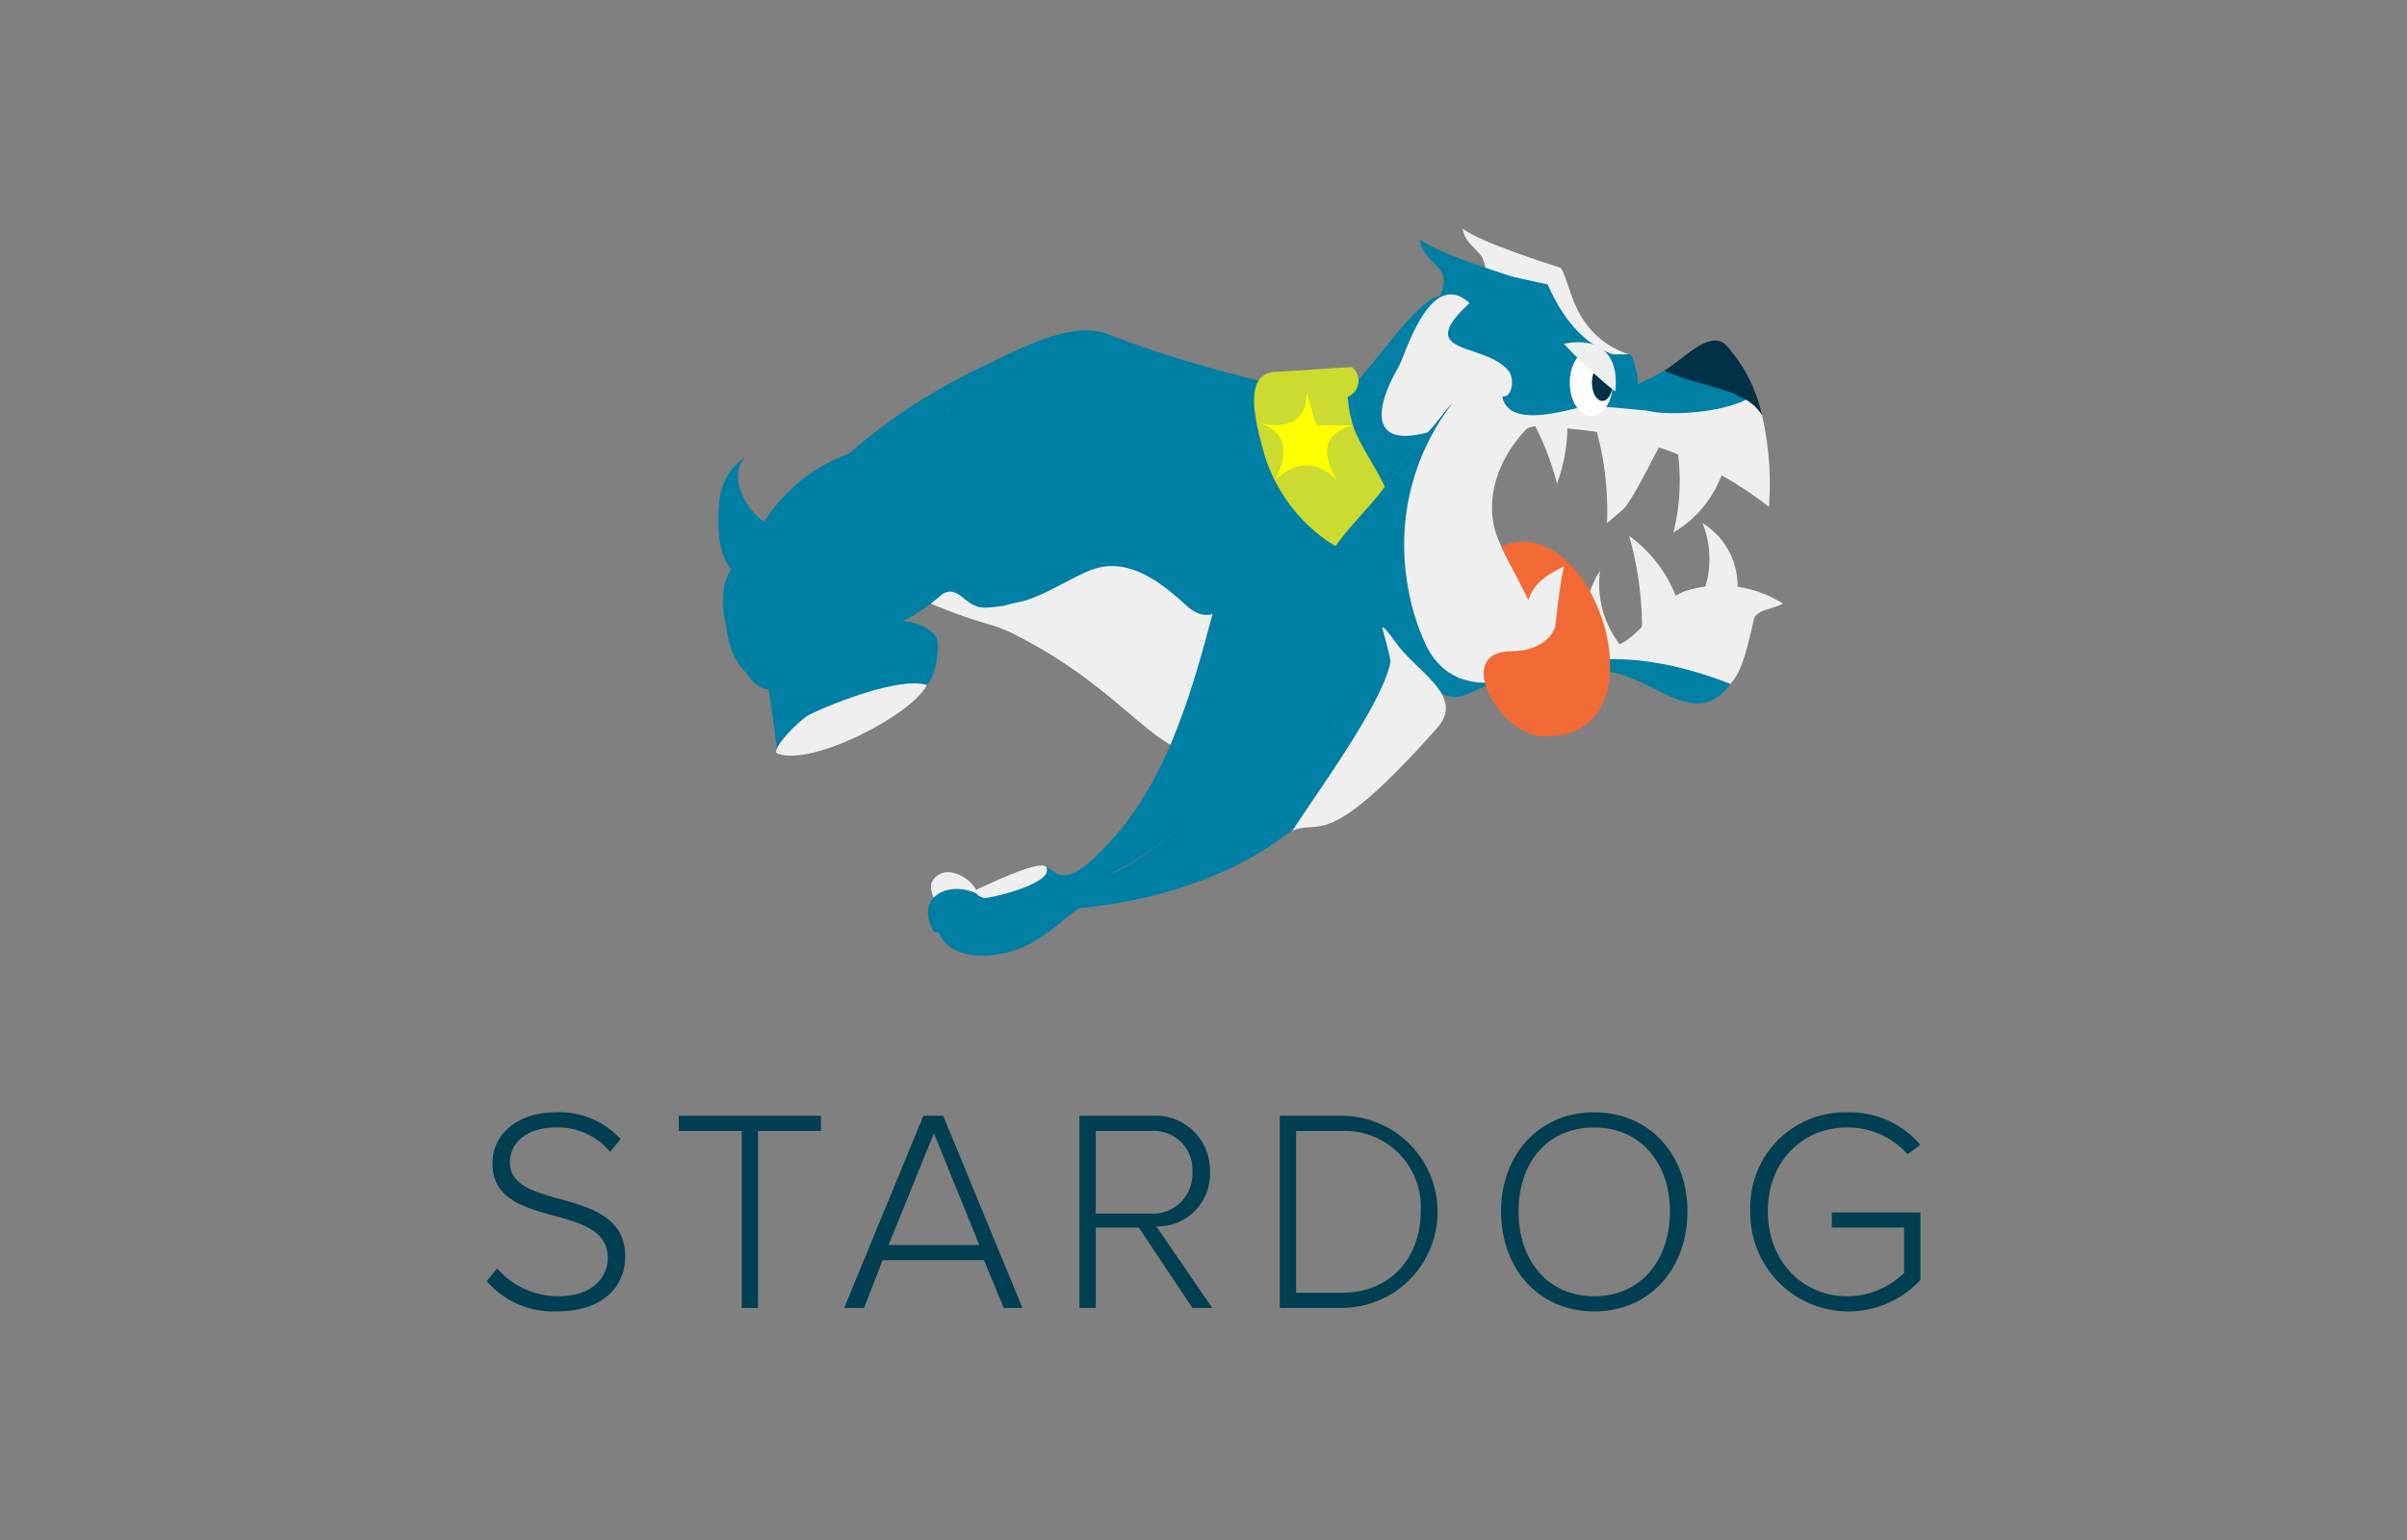 <svg xmlns="http://www.w3.org/2000/svg" width="200" height="128">
    <rect width="100%" height="100%" fill="#808080" stroke="none"/>
    <path d="M129.758 22.29c-1.742-.58-6.677-2.129-8.226-3.29.194 1.355 1.549 1.839 1.742 2.71.387.871 0 2.225.194 3.29 1.064-1.258 3.58-.968 4.645-2.226z" fill="#efefef"/>
    <path d="M127.242 23.548c-2.032-.774-7.548-2.322-9.29-3.677.193 1.548 1.645 2.032 1.935 3 .387 1.064-.871 2.613-.677 3.774 1.161-1.355 4.935-1.064 6.1-2.516zM62.21 48.226c-2.323-.581-2.516-3.387-2.516-5.032 0-2.226.29-3.775 2.225-5.226-1.742 1.935.581 5.709 3.484 6.29M81.758 30.419c2.807-1.354 7.355-3.871 10.355-2.613a103.018 103.018 0 0 0 14.419 4.259c-1.258 2.129-8.032 1.161-10.355.774-1.645-.291-5.032-1.549-6.193-1.452-2.613-.871-5.71-1.548-8.226-.968z" fill="#007fa4"/>
    <path d="M81.758 30.419l4.065-.871c-2.42 1.549-4.742 3-7.162 4.549 2.129.29 5.323-.774 5.71 1.548.871 5.129-.774 11.323-5.419 14.032-2.323-.967.483-2.709 1.451-4.645a17.162 17.162 0 0 0 1.839-6.484v-3a32.052 32.052 0 0 0-5.323.484 23.017 23.017 0 0 0-6.677 1.936 47.342 47.342 0 0 1 11.516-7.549z" fill="#007fa4"/>
    <path d="M87.274 49.774c-2.9 1.839-5.226 2.226-8.129-.29 3.484-3.581 6.1-8.226 5.226-13.355-.387-2.323-3.581-1.742-5.71-2.032 2.129-1.355 5.516-4.645 8.033-4.549 1.935.194 2.806.194 4.354 1.065a16.08 16.08 0 0 0 13.162 1.645 9.455 9.455 0 0 0 .387 8.516c.677 1.355 2.516 2.42 3.58 3.484 1.549 1.645 1.742 3.774 2.9 5.71.677.967 1.354 2.516 2.322 3.1 1.452.87-.29 2.129-.774 3.58a23.774 23.774 0 0 1-4.839 7.742 36.23 36.23 0 0 1-16.834 10.449c-1.742.58-3.194 2.419-5.323 3.58-2.032 1.162-6.581 1.839-7.645-.967 5.71.29 8.71-2.323 13.548-4.452a22.039 22.039 0 0 0 9.871-8.419c1.645-2.613 4.065-7.355 3.1-10.355-.774-2.613-1.645-5.226-2.516-7.742-.484 2.516-1.161 5.129-1.839 7.742-3-5.516-7.451-7.452-12.871-4.452z" fill="#007fa4"/>
    <path d="M84.565 50.065c1.741-.291 4.258-1.936 5.9-2.613 3-1.258 5.709.677 8.032 2.806 3 2.807 3.968-2.516 5.032.871s2.71 7.548-.193 9.774c-6.194 5.032-7.549-2.226-18.581-7.935-2.516-1.355-2.516-.774-7.452-2.807 1.065-.871 1.549-1.451 2.71-.484 1.258 1.065 1.742.871 3.387.678.294-.097 1.165-.29 1.165-.29zM77.4 73.387c.871-1.839 3.484-.484 3.871.968a3.4 3.4 0 0 0-3.677.29 1.931 1.931 0 0 1-.194-1.258z" fill="#efefef"/>
    <path d="M81.274 74.355c1.161.484 3.678-.581 4.936-1.742.58-.387.387-.871 1.451-.1 1.258.968 3.291-1.161 4.452-2.419 5.806-6.194 7.645-15.581 9.871-23.71.968 2.807 2.806 5.71 3.677 8.419 1.162 3.581-4.064 9.968-6.29 12.581a22.8 22.8 0 0 1-5.613 4.452c-2.516 1.355-5.032 2.9-7.548 4.161a12.872 12.872 0 0 1-8.61 1.455c-1.745-3 1.448-4.352 3.674-3.097z" fill="#007fa4"/>
    <path d="M81.758 74.645c-.484-.193-.581-.193-.677-.677.484-.194 5.9-2.9 5.9-1.742.293 1.258-4.546 2.419-5.223 2.419z" fill="#efefef"/>
    <path d="M86.21 72.032c.58.291.29.1 0 0z" fill="#ccc"/>
    <path d="M89.306 75.516a13.892 13.892 0 0 1-2.225 1.936c2.9-3.775 7.451-4.162 11.709-6.387A29.765 29.765 0 0 0 110.6 60.71a25.1 25.1 0 0 0 2.709-6.194c.388-1.355-3.483-4.645-4.258-6.581-1.258-2.9-3.967-4.741-5.129-7.838-1.064-2.807-1.161-6.484.775-8.516-.484 4.742.871 9.29 4.548 12.484.677.58 2.419 1.161 1.839 2.032-.581.968 1.258 2.709 1.742 3.484 1.838 2.516 3.29 3.29 2.612 6.387-2.809 12.677-14.038 18.484-26.132 19.548zM112.145 32.258c1.645-1.258 5.71-7.645 7.549-7.645-1.549 2.516-9.388 13.548-1.065 11.322a52.825 52.825 0 0 0-3.581 4.549c-1.354-1.645-5.709-6.29-2.9-7.936z" fill="#007fa4"/>
    <path d="M112.339 30.516a1.446 1.446 0 0 1-.484 2.516c0-.29.1-.677.1-.967a10.626 10.626 0 0 0 .387 3c.58 2.516 4.548 6.677 3 8.806-1.742 2.516-3.194 2.71-6.1.29a13.841 13.841 0 0 1-4.161-6.29c-.581-2.226-2.033-6.774.871-6.968 2.129-.097 4.258-.29 6.387-.387z" fill="#cbdb2f"/>
    <path d="M115.048 40.484a79.364 79.364 0 0 1 5.71-7.065c-4.064 5.516-5.9 13.162-1.161 18.871a16.133 16.133 0 0 0 3.193 3.1 34.706 34.706 0 0 1 21 1.452c-2.806 3.871-6.1-.291-9.871-.968a19.949 19.949 0 0 0-11.806 1.742c-2.323.968-2.807-.484-4.452-2.226a83.603 83.603 0 0 1-3.871-4.452c-.677-.967-3.774-4.064-3.1-5.129 1.258-1.935 3-3.483 4.354-5.322z" fill="#007fa4"/>
    <path d="M125.5 23.742a2.021 2.021 0 0 1-.387-.581 42.664 42.664 0 0 1 4.548-.871c.194-.1.968 2.613 1.258 3.1a7.13 7.13 0 0 0 4.452 4.065c-2.9.483-1.742 1.064-4.452-2.033-.58-.677-1.742-2.322-2.322-2.322-.968.094-2.226-1.358-3.097-1.358zM144.371 48.9a6.41 6.41 0 0 0-2.71 0 8.05 8.05 0 0 0-.193-5.419 6.119 6.119 0 0 1 2.903 5.419zM135.371 44.548a11.181 11.181 0 0 1 4.064 5.517l-1.161.58a11.531 11.531 0 0 0-1.839 1.936 28.205 28.205 0 0 0-1.064-8.033zM139.048 44.258a17.813 17.813 0 0 0 .291-7.161 25.562 25.562 0 0 1 3.774 2.226 9.339 9.339 0 0 1-4.065 4.935zM138.081 36.71c.1-.291-2.323 4.742-3.194 5.613l-1.355 1.161a25.719 25.719 0 0 0-.967-8.032 32.718 32.718 0 0 1 5.516 1.258zM127.629 35.548l-.1-.193h2.71a13.8 13.8 0 0 1-.871 4.839 22.706 22.706 0 0 0-1.739-4.646zM132.952 47.452a8.2 8.2 0 0 0 2.032 6.58c-4.839 2.9-3.678-4.258-2.032-6.58zM114.855 52.194c.1-.291 1.064 1.161 1.451 1.645 1.936 2.322 5.323 4.161 3.1 6.677-9.193 10.355-9.677 7.549-12 8.516 1.839-2.9 7.549-10.645 8.129-14.032.094 0-.68-2.806-.68-2.806z" fill="#efefef"/>
    <path d="M124.919 23.258a.356.356 0 0 1 .291-.1l.29-.193 3.1.677c1.355 3.1 3.193 5.032 5.419 5.807h1.355c.387.1.484 1.161.581 1.354a4.971 4.971 0 0 1 0 2.42l-3.387-.678c-.775-.387 0-.871-.775-1.258-2.516-1.548.291 2.9-1.355.871a6.317 6.317 0 0 0 2.42.678l-1.839-.291.387.1c.194.387 6.387.968-.387.194-.968-.1 2.032.1 3.194-.291l1.838-.58 1.933-.968-.484 1.452c-.194.677-.387 1.258-.484 1.645l-1.258.193a2.9 2.9 0 0 1-1.548.1l-.871-.39a6.364 6.364 0 0 0-3.678.29 7.131 7.131 0 0 1-3.484.1 1.7 1.7 0 0 1-1.354-1.452l.1-.677a.728.728 0 0 0 .1-.387c-.29-.387-.581-.774-.968-1.355a2.744 2.744 0 0 0-1.935-1.161 16.661 16.661 0 0 1-2.323-.484c-.1-.1-.29-.1-.387-.194.1-.967.968-2.129 2.71-3.483" fill="#007fa4"/>
    <path d="M118.629 35.935c-5.032 1.355-4.258-2.322-2.419-5.419.58-1.064 2.613-8.322 5.9-5.322-4.839 4.451 1.452 3.193 3.29 5.709.484.678.194 2.226-.58 2.032.483 2.613 4.838 1.259 6.387.968 2.709-.387 5.806.581 8.709.194 3.1-.484 4.355-2.613 6.484.387a25.263 25.263 0 0 1 .581 7.645 31.017 31.017 0 0 0-16.452-6.484c-.871-.1-2.9-.484-3.677 0-2.42 2.516-3.678 6.1-2.323 9.29 1.549 3.581 6.194 11.613 10.839 8.13 1.742-1.355 2.613-3.194 4.742-3.968a9.737 9.737 0 0 1 8.032 1.064c-.774.484-2.226.484-2.419 1.355-.678 3-1.065 4.355-1.936 5.323-5.516-2.129-10.935-2.9-16.548-.871-4.645 1.742-7.645.484-9-2.9a19.48 19.48 0 0 1-1.355-4.936 19.248 19.248 0 0 1 3.871-14.71c-.774.775-1.355 1.742-2.129 2.516z" fill="#efefef"/>
    <path d="M141.468 31.29a19.461 19.461 0 0 1 3.774 1.839c-2.226 1.258-7.065 1.452-8.419.968.387-4.936 2.806-3 4.548-2.613 1.355.29.097-.194.097-.194z" fill="#007fa4"/>
    <path d="M144.177 32.742c-2.419-.871-3.967-1.065-5.9-1.936 1.549-.871 3.871-3.58 5.226-2.032a12.841 12.841 0 0 1 2.9 5.71 3.958 3.958 0 0 0-1.935-1.549 1.183 1.183 0 0 1-.291-.193z" fill="#003146"/>
    <path d="M124.726 45.419c7.839-3.387 14.032 16.258 3.387 15.775-3.484-.1-7.452-7.065-2.516-7.065 3.677 0 5.226-3.387 1.451-4.161z" fill="#f26a36"/>
    <path d="M126.952 49.968c.58-1.645 1.548-2.129 3-2.9-.484 2.225-.678 5.032-.775 5.225a5.43 5.43 0 0 1-2.225-2.419z" fill="#efefef"/>
    <path d="M134.016 31.774c0 1.549-.774 2.807-1.742 2.807-1.064 0-1.839-1.258-1.839-2.807 0-1.451.775-2.709 1.839-2.709.968 0 1.742 1.258 1.742 2.709z" fill="#fff"/>
    <path d="M134.016 31.774c0 .871-.387 1.549-.871 1.549s-.871-.678-.871-1.549c0-.774.387-1.451.871-1.451s.871.677.871 1.451z" fill="#003146"/>
    <path d="M129.952 28.581a41.335 41.335 0 0 0 4.258 3.967c.39-3.29-1.549-4.548-4.258-3.967z" fill="#efefef"/>
    <path d="M82.242 35.548c1.839 2.42.677 6.194-.774 9.581-2.226 5.129-8.42 7.936-11.033 7.936 3.678-4.839 11.033-9.194 8.9-15.388-5.226-1.161-9.968 5.033-12.871 3.871 6.778-6.58 12.197-7.548 15.778-6z" fill="#007fa4"/>
    <path d="M75.468 43.484c.387-1.355.871-2.71 1.258-3.968C69.758 43 65.4 49.387 63.758 56.839c-1.935-.581-3-1.936-3.387-4.645 2.226.967 1.258 1.258 1.645-1.162a18.138 18.138 0 0 1 2.419-7.355c3.678-6 13.936-8.032 15.291-5.612 2.613 3.29-.194 10.161-4.645 12.58-3.581 1.839-3.968 1.645-5.9 3-1.451 1.065-3.871 3.29-4.645 4.936-2.136-3.194 8.319-13.162 10.932-15.097z" fill="#007fa4"/>
    <path d="M68.4 50.452a31.582 31.582 0 0 0-3.968 7.064c-.677 1.839.678-2.032-.677-.677-.677-3.774.1-3 1.936-6.678a26.935 26.935 0 0 1 11.9-12c-.387 1.452-.291 3.774-1.162 5.033" fill="#007fa4"/>
    <path d="M61.823 46.387c2.322-5.032 5.419-7.935 10.645-9.29a21.154 21.154 0 0 0-8.226 8.032c-2.032 3.194 1.258 10.936-3.871 7.065.484 3.193 1.452 3.677 3.387 4.258 1.258 1.161-.484 1.161-1.452-.1-2.419-3.387-3.29-8.516-.483-9.968a16.2 16.2 0 0 0-1.646 4.258 17.618 17.618 0 0 1 1.646-4.258zM72.952 51.516c1.354-.1 4.064.1 4.838 1.452.387.58-.1 3.967-.967 3.967-.291-6-8.129-1.451-11.807.678 1.452-1.839 3.678-6.1 7.936-6.1z" fill="#007fa4"/>
    <path d="M65.306 59.065c1.065-3.484 3-4.936 6.388-5.9 3.193-.871 4.935.484 5.129 3.774-4.646-.29-8.9 2.226-12.291 5.323-.1-1.452-.58-4.258-.774-5.806.194.193.581-.1.774.1.484-.967 1.355-.1 2.323-.58a11.6 11.6 0 0 0-1.549 3.1z" fill="#007fa4"/>
    <path d="M64.629 62.645c-.774-.193 1.839-2.9 2.71-3.29 2.226-1.065 7.548-3.1 9.677-2.42-1.258 2.517-9.581 6.775-12.387 5.71z" fill="#efefef"/>
    <path d="M112.435 35.355c-2.612.677-2.612 2.419-1.354 4.548-1.646-1.645-3.387-1.645-5.129 0 .871-1.645 1.354-3.871-1.258-4.742 2.129.484 3.871 0 3.871-2.516.387.871.387 1.742.87 2.71z" fill="#ff0"/>
    <path d="M40.435 106.484l.871-1.065a6.724 6.724 0 0 0 5.033 2.323c3.193 0 4.161-1.839 4.161-3.194 0-4.742-9.581-2.225-9.581-7.838 0-2.613 2.323-4.258 5.226-4.258a6.9 6.9 0 0 1 5.42 2.225l-.871 1.065a5.589 5.589 0 0 0-4.549-2.032c-2.226 0-3.774 1.161-3.774 2.9 0 4.161 9.581 1.839 9.581 7.839 0 2.032-1.355 4.548-5.71 4.548a7.3 7.3 0 0 1-5.807-2.513zm21.194 2.226V94H56.4v-1.258h11.81V94h-5.226v14.71zm21.774 0l-1.645-3.968h-8.419l-1.549 3.968h-1.645l6.581-15.968h1.645l6.581 15.968zM77.6 94.194l-3.774 9.29h7.548zm21.481 14.516l-4.452-6.678h-3.581v6.678h-1.354V92.742h6a4.521 4.521 0 0 1 4.838 4.645 4.345 4.345 0 0 1-4.451 4.548l4.645 6.775zm0-11.323A3.227 3.227 0 0 0 95.6 94h-4.552v6.871H95.6a3.3 3.3 0 0 0 3.481-3.484zm7.258 11.323V92.742h5.129a7.984 7.984 0 1 1 0 15.968zm11.709-8.033a6.321 6.321 0 0 0-6.58-6.677h-3.774v13.452h3.774c4.161 0 6.58-3 6.58-6.775zm6.678 0c0-4.645 3.1-8.225 7.742-8.225s7.742 3.58 7.742 8.225c0 4.742-3.1 8.323-7.742 8.323s-7.742-3.581-7.742-8.323zm14.032 0c0-3.967-2.419-6.967-6.29-6.967s-6.291 2.9-6.291 6.967 2.42 7.065 6.291 7.065 6.29-3 6.29-7.065zm6.677 0a7.883 7.883 0 0 1 8.033-8.225 7.726 7.726 0 0 1 6.1 2.709l-1.065.774a6.636 6.636 0 0 0-5.032-2.225c-3.678 0-6.581 2.806-6.581 6.967s2.9 7.065 6.581 7.065a6.767 6.767 0 0 0 4.742-1.936v-3.774h-6v-1.258h7.355v5.613a8.151 8.151 0 0 1-14.13-5.71z" fill="#003e51"/>
</svg>
